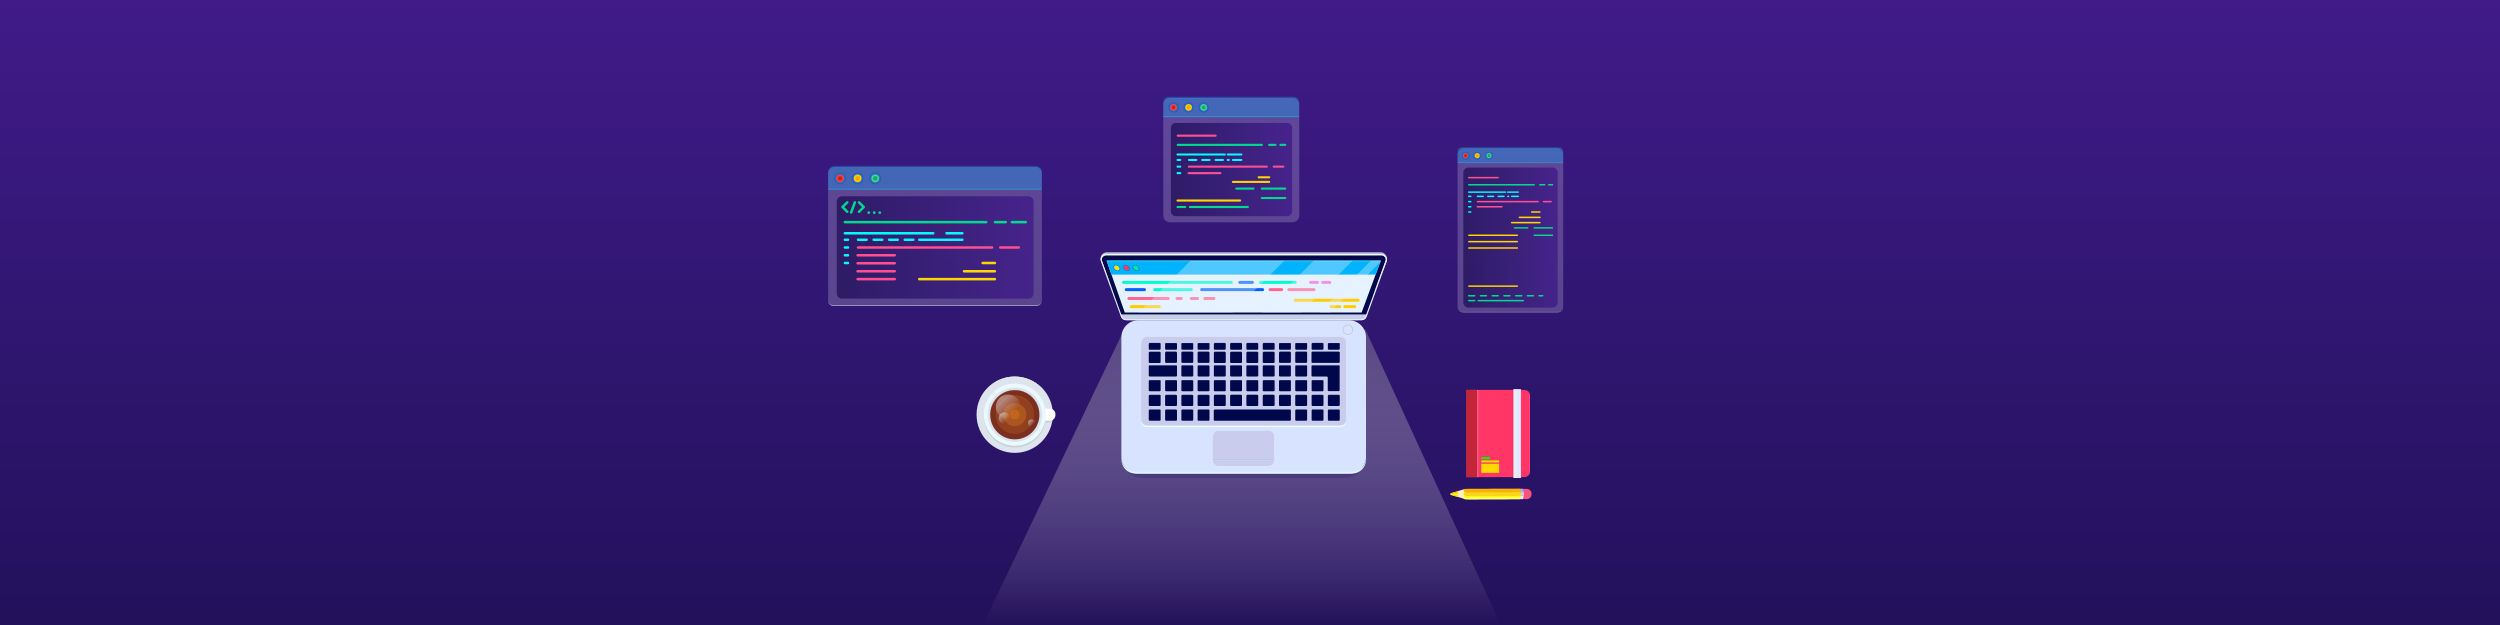 <svg xmlns="http://www.w3.org/2000/svg" xmlns:xlink="http://www.w3.org/1999/xlink" fill-rule="evenodd" stroke-linecap="round" stroke-linejoin="round" stroke-miterlimit="10" viewBox="0 0 2000 500"><rect x="0" y="0" width="2000" height="500" fill="#333333" stroke="none"/><style>.B{fill-opacity:.3}.C{fill-rule:nonzero}.D{fill:#fff}.E{fill:#00b3ff}.F{fill:#0042c0}.G{stroke-width:2}.H{fill:#cfcfe5}.I{fill-opacity:.4}.J{fill:#00e6ff}.K{fill:#ff4f92}.L{fill:#ffd600}.M{fill:#00da8f}.N{fill:#00fcff}.O{fill:#e9ffff}.P{fill:#00dbff}.Q{fill:#008bef}.R{fill:#00fbd0}.S{fill:#0060ff}.T{fill-opacity:.2}.U{fill:#ff3d40}.V{fill:#c32717}.W{fill:#ffcd00}.X{fill:#ffa600}.Y{fill:#45d788}.Z{fill:#11ab6b}</style><linearGradient id="A" gradientUnits="userSpaceOnUse" x1="1000" x2="1000" y1="500" y2="-.058"><stop offset="0" stop-color="#22115b"/><stop offset="1" stop-color="#401b89"/></linearGradient><linearGradient id="B" gradientUnits="userSpaceOnUse" x1="993.438" x2="993.438" y1="500" y2="137.41"><stop offset="0" stop-color="#fff" stop-opacity="0"/><stop offset="1" stop-color="#1f0f4f"/></linearGradient><linearGradient id="C" gradientUnits="userSpaceOnUse"><stop offset="0" stop-color="#eaf1ff" stop-opacity="0"/><stop offset="1" stop-color="#eaf1ff"/></linearGradient><linearGradient id="D" x1="810.909" x2="787.834" xlink:href="#C" y1="329.883" y2="306.808"/><linearGradient id="E" x1="805.573" x2="794.847" xlink:href="#C" y1="336.563" y2="325.837"/><linearGradient id="F" x1="826.638" x2="819.931" xlink:href="#C" y1="339.628" y2="332.921"/><linearGradient id="G" gradientUnits="userSpaceOnUse"><stop offset="0" stop-color="#22115b" stop-opacity=".8"/><stop offset="1" stop-color="#401b89" stop-opacity=".8"/></linearGradient><linearGradient id="H" x1="669.454" x2="826.941" xlink:href="#G" y1="197.984" y2="197.984"/><linearGradient id="I" x1="1170.7" x2="1246.182" xlink:href="#G" y1="190.041" y2="190.041"/><linearGradient id="J" x1="936.604" x2="1033.704" xlink:href="#G" y1="135.575" y2="135.575"/><path d="M0 0h2000v500H0z" fill="url(#A)"/><g class="C"><path d="M897.1 268.2L786.3 500h414.3l-108.3-236.3h-75.9l-62.6 13.135z" fill="url(#B)"/><path d="M1077 382.2H913c-7.5 0-13.6-6.1-13.6-13.6v-92.7c0-7.5 6.1-13.6 13.6-13.6h164c7.5 0 13.6 6.1 13.6 13.6v92.7c.1 7.5-6 13.6-13.6 13.6z" fill="#2d1269" fill-opacity=".28"/><path d="M1079.3 378.9H910.7c-7.5 0-13.6-6.1-13.6-13.6v-95.5c0-7.5 6.1-13.6 13.6-13.6h168.5c7.5 0 13.6 6.1 13.6 13.6v95.5c.1 7.5-6 13.6-13.5 13.6z" fill="#d8e3ff"/><path d="M1081.6 377.4H908.4c-6.2 0-11.3-5.1-11.3-11.3v1.5c0 6.2 5.1 11.3 11.3 11.3h173.2c6.2 0 11.3-5.1 11.3-11.3v-1.5c0 6.2-5.1 11.3-11.3 11.3z" fill="#def5ff"/><path d="M1072.3 341.6H917.7c-2.7 0-4.8-2.2-4.8-4.8v-62.6c0-2.7 2.2-4.8 4.8-4.8h154.6c2.7 0 4.8 2.2 4.8 4.8v62.6c0 2.6-2.2 4.8-4.8 4.8z" class="O"/><path d="M1072.3 340.5H917.7c-2.7 0-4.8-2.2-4.8-4.8v-61.5c0-2.7 2.2-4.8 4.8-4.8h154.6c2.7 0 4.8 2.2 4.8 4.8v61.5c0 2.6-2.2 4.8-4.8 4.8z" fill="#c9ccec"/><path d="M984.9 324.8h7.9c.5 0 .8-.4.8-.8v-7.3c0-.5-.4-.8-.8-.8h-7.9c-.5 0-.8.4-.8.8v7.3c0 .5.4.8.8.8zm-13 0h7.9c.5 0 .8-.4.8-.8v-7.3c0-.5-.4-.8-.8-.8h-7.9c-.5 0-.8.4-.8.8v7.3c0 .5.3.8.8.8zm-52.1-34.4h7.9c.5 0 .8-.4.8-.8v-7.3c0-.5-.4-.8-.8-.8h-7.9c-.5 0-.8.4-.8.8v7.3c0 .4.3.8.8.8zm52.1 10.8h7.9c.5 0 .8-.4.8-.8v-7.3c0-.5-.4-.8-.8-.8h-7.9c-.5 0-.8.4-.8.8v7.3c0 .5.3.8.8.8zm0 11.8h7.9c.5 0 .8-.4.8-.8v-7.3c0-.5-.4-.8-.8-.8h-7.9c-.5 0-.8.4-.8.8v7.3c0 .5.3.8.8.8zm0-33.2h7.9c.5 0 .8-.4.8-.8v-3.8c0-.5-.4-.8-.8-.8h-7.9c-.5 0-.8.4-.8.8v3.8c0 .5.3.8.8.8zm0 10.6h7.9c.5 0 .8-.4.8-.8v-7.3c0-.5-.4-.8-.8-.8h-7.9c-.5 0-.8.4-.8.8v7.3c0 .4.3.8.8.8zm-52.1-10.6h7.9c.5 0 .8-.4.8-.8v-3.8c0-.5-.4-.8-.8-.8h-7.9c-.5 0-.8.4-.8.8v3.8c0 .5.3.8.8.8zm21 12.5h-21c-.5 0-.8.4-.8.8v7.3c0 .5.4.8.8.8h21c.5 0 .8-.4.8-.8v-7.3c0-.4-.4-.8-.8-.8zm0 11.8h-7.9c-.5 0-.8.4-.8.8v7.3c0 .5.4.8.8.8h7.9c.5 0 .8-.4.8-.8v-7.3c0-.4-.4-.8-.8-.8zm-13.1 11.8h-7.9c-.5 0-.8.4-.8.8v7.3c0 .5.4.8.8.8h7.9c.5 0 .8-.4.8-.8v-7.3c.1-.4-.3-.8-.8-.8zm13.1-34.5h-7.9c-.5 0-.8.4-.8.8v7.3c0 .5.4.8.8.8h7.9c.5 0 .8-.4.8-.8v-7.3c0-.4-.4-.8-.8-.8zm0 34.5h-7.9c-.5 0-.8.4-.8.8v7.3c0 .5.4.8.8.8h7.9c.5 0 .8-.4.8-.8v-7.3c0-.4-.4-.8-.8-.8zm-13.1-11.8h-7.9c-.5 0-.8.4-.8.8v7.3c0 .5.4.8.8.8h7.9c.5 0 .8-.4.8-.8v-7.3c.1-.4-.3-.8-.8-.8zm13.1 23.6h-7.9c-.5 0-.8.4-.8.8v7.3c0 .5.4.8.8.8h7.9c.5 0 .8-.4.8-.8v-7.3c0-.5-.4-.8-.8-.8zM1011 313h7.9c.5 0 .8-.4.8-.8v-7.3c0-.5-.4-.8-.8-.8h-7.9c-.5 0-.8.4-.8.8v7.3c-.1.5.3.8.8.8zm-26.1 0h7.9c.5 0 .8-.4.8-.8v-7.3c0-.5-.4-.8-.8-.8h-7.9c-.5 0-.8.4-.8.8v7.3c0 .5.4.8.8.8zm26.1-11.8h7.9c.5 0 .8-.4.8-.8v-7.3c0-.5-.4-.8-.8-.8h-7.9c-.5 0-.8.4-.8.8v7.3c-.1.5.3.8.8.8zm-13.1-21.4h7.9c.5 0 .8-.4.8-.8v-3.8c0-.5-.4-.8-.8-.8h-7.9c-.5 0-.8.4-.8.8v3.8c0 .5.4.8.8.8zm13.1 45h7.9c.5 0 .8-.4.8-.8v-7.3c0-.5-.4-.8-.8-.8h-7.9c-.5 0-.8.4-.8.8v7.3c-.1.5.3.8.8.8zm39.1-45h7.9c.5 0 .8-.4.8-.8v-3.8c0-.5-.4-.8-.8-.8h-7.9c-.5 0-.8.4-.8.8v3.8c-.1.5.3.8.8.8zm-39.1 0h7.9c.5 0 .8-.4.8-.8v-3.8c0-.5-.4-.8-.8-.8h-7.9c-.5 0-.8.4-.8.8v3.8c-.1.5.3.8.8.8zm0 10.6h7.9c.5 0 .8-.4.8-.8v-7.3c0-.5-.4-.8-.8-.8h-7.9c-.5 0-.8.4-.8.8v7.3c-.1.4.3.8.8.8zm-70.2-16h-7.9c-.5 0-.8.4-.8.8v3.8c0 .5.4.8.8.8h7.9c.5 0 .8-.4.8-.8v-3.8c0-.5-.4-.8-.8-.8zm44.1 16h7.9c.5 0 .8-.4.8-.8v-7.3c0-.5-.4-.8-.8-.8h-7.9c-.5 0-.8.4-.8.8v7.3c0 .4.4.8.8.8zm13 0h7.9c.5 0 .8-.4.8-.8v-7.3c0-.5-.4-.8-.8-.8h-7.9c-.5 0-.8.4-.8.8v7.3c0 .4.4.8.8.8zm-13 10.8h7.9c.5 0 .8-.4.8-.8v-7.3c0-.5-.4-.8-.8-.8h-7.9c-.5 0-.8.4-.8.8v7.3c0 .5.4.8.8.8zm0-21.4h7.9c.5 0 .8-.4.8-.8v-3.8c0-.5-.4-.8-.8-.8h-7.9c-.5 0-.8.4-.8.8v3.8c0 .5.4.8.8.8zm13 45h7.9c.5 0 .8-.4.8-.8v-7.3c0-.5-.4-.8-.8-.8h-7.9c-.5 0-.8.4-.8.8v7.3c0 .5.4.8.8.8zm0-23.6h7.9c.5 0 .8-.4.8-.8v-7.3c0-.5-.4-.8-.8-.8h-7.9c-.5 0-.8.4-.8.8v7.3c0 .5.4.8.8.8zm0 11.8h7.9c.5 0 .8-.4.8-.8v-7.3c0-.5-.4-.8-.8-.8h-7.9c-.5 0-.8.4-.8.8v7.3c0 .5.4.8.8.8zm-70.2 14.7h-7.9c-.5 0-.8.4-.8.8v7.3c0 .5.4.8.8.8h7.9c.5 0 .8-.4.8-.8v-7.3c.1-.5-.3-.8-.8-.8zm117.3-23.6h-8c-.5 0-.8.4-.8.8v7.3c0 .5.4.8.8.8h7.9c.5 0 .8-.4.8-.8v-7.3c.1-.4-.3-.8-.7-.8zm0-11.8h-8c-.5 0-.8.4-.8.8v7.3c0 .5.4.8.8.8h7.9c.5 0 .8-.4.8-.8v-7.3c.1-.4-.3-.8-.7-.8zm13 35.4h-7.9c-.5 0-.8.4-.8.8v7.3c0 .5.4.8.8.8h7.9c.5 0 .8-.4.8-.8v-7.3c0-.5-.3-.8-.8-.8zm-13-53.3h-8c-.5 0-.8.4-.8.8v3.8c0 .5.4.8.8.8h7.9c.5 0 .8-.4.8-.8v-3.8c.1-.5-.3-.8-.7-.8zm0 7h-8c-.5 0-.8.4-.8.8v7.3c0 .5.4.8.8.8h7.9c.5 0 .8-.4.8-.8v-7.3c.1-.4-.3-.8-.7-.8zm-13.1 0h-7.9c-.5 0-.8.4-.8.8v7.3c0 .5.4.8.8.8h7.9c.5 0 .8-.4.8-.8v-7.3c.1-.4-.3-.8-.8-.8zm0-7h-7.9c-.5 0-.8.4-.8.8v3.8c0 .5.4.8.8.8h7.9c.5 0 .8-.4.8-.8v-3.8c.1-.5-.3-.8-.8-.8zm13.1 53.3h-8c-.5 0-.8.4-.8.8v7.3c0 .5.4.8.8.8h7.9c.5 0 .8-.4.8-.8v-7.3c.1-.5-.3-.8-.7-.8zm0-11.8h-8c-.5 0-.8.4-.8.8v7.3c0 .5.4.8.8.8h7.9c.5 0 .8-.4.8-.8v-7.3c.1-.4-.3-.8-.7-.8zm26-34.5h-21c-.5 0-.8.4-.8.8v7.3c0 .5.4.8.8.8h21c.5 0 .8-.4.8-.8v-7.3c.1-.4-.3-.8-.8-.8zm0-7h-7.9c-.5 0-.8.4-.8.8v3.8c0 .5.4.8.8.8h7.9c.5 0 .8-.4.8-.8v-3.8c.1-.5-.3-.8-.8-.8zm0 17.9h-21c-.5 0-.8.4-.8.8v7.3c0 .5.4.8.8.8h11.4c.5 0 .8.4.8.8v10.1c0 .5.4.8.8.8h7.9c.5 0 .8-.4.8-.8V293c.2-.3-.2-.7-.7-.7zm-117.2 35.4h-7.9c-.5 0-.8.4-.8.8v7.3c0 .5.4.8.8.8h7.9c.5 0 .8-.4.8-.8v-7.3c0-.5-.4-.8-.8-.8zm104.2-11.8h-7.9c-.5 0-.8.4-.8.8v7.3c0 .5.4.8.8.8h7.9c.5 0 .8-.4.8-.8v-7.3c0-.4-.3-.8-.8-.8zm0-11.8h-7.9c-.5 0-.8.4-.8.8v7.3c0 .5.4.8.8.8h7.9c.5 0 .8-.4.8-.8v-7.3c0-.4-.3-.8-.8-.8zm13 23.6h-7.9c-.5 0-.8.4-.8.8v7.3c0 .5.4.8.8.8h7.9c.5 0 .8-.4.8-.8v-7.3c.1-.5-.3-.8-.8-.8zm0-11.8h-7.9c-.5 0-.8.4-.8.8v7.3c0 .5.4.8.8.8h7.9c.5 0 .8-.4.8-.8v-7.3c.1-.4-.3-.8-.8-.8zm-104.2 0h-7.9c-.5 0-.8.4-.8.8v7.3c0 .5.4.8.8.8h7.9c.5 0 .8-.4.8-.8v-7.3c0-.4-.3-.8-.8-.8zm-13-34.5h-7.9c-.5 0-.8.4-.8.8v7.3c0 .5.4.8.8.8h7.9c.5 0 .8-.4.8-.8v-7.3c0-.4-.4-.8-.8-.8zm13 46.3h-7.9c-.5 0-.8.4-.8.8v7.3c0 .5.4.8.8.8h7.9c.5 0 .8-.4.8-.8v-7.3c0-.5-.3-.8-.8-.8zm-13-53.3h-7.9c-.5 0-.8.4-.8.8v3.8c0 .5.4.8.8.8h7.9c.5 0 .8-.4.8-.8v-3.8c0-.5-.4-.8-.8-.8zm78.1 17.9h-7.9c-.5 0-.8.4-.8.8v7.3c0 .5.4.8.8.8h7.9c.5 0 .8-.4.8-.8v-7.3c.1-.4-.3-.8-.8-.8zm-78.1 23.6h-7.9c-.5 0-.8.4-.8.8v7.3c0 .5.4.8.8.8h7.9c.5 0 .8-.4.8-.8v-7.3c0-.4-.4-.8-.8-.8zm0-11.8h-7.9c-.5 0-.8.4-.8.8v7.3c0 .5.4.8.8.8h7.9c.5 0 .8-.4.8-.8v-7.3c0-.4-.4-.8-.8-.8zm0-11.8h-7.9c-.5 0-.8.4-.8.8v7.3c0 .5.4.8.8.8h7.9c.5 0 .8-.4.8-.8v-7.3c0-.4-.4-.8-.8-.8zm13 11.8h-7.9c-.5 0-.8.4-.8.8v7.3c0 .5.4.8.8.8h7.9c.5 0 .8-.4.8-.8v-7.3c0-.4-.3-.8-.8-.8zm65.1 0h-7.9c-.5 0-.8.4-.8.8v7.3c0 .5.4.8.8.8h7.9c.5 0 .8-.4.8-.8v-7.3c.1-.4-.3-.8-.8-.8zm0 23.6h-60.1c-.5 0-.8.4-.8.8v7.3c0 .5.4.8.8.8h60.1c.5 0 .8-.4.8-.8v-7.3c.1-.5-.3-.8-.8-.8zm0-11.8h-7.9c-.5 0-.8.4-.8.8v7.3c0 .5.4.8.8.8h7.9c.5 0 .8-.4.8-.8v-7.3c.1-.4-.3-.8-.8-.8zm-65.1-23.6h-7.9c-.5 0-.8.4-.8.8v7.3c0 .5.4.8.8.8h7.9c.5 0 .8-.4.8-.8v-7.3c0-.4-.3-.8-.8-.8zm0-10.9h-7.9c-.5 0-.8.4-.8.8v7.3c0 .5.4.8.8.8h7.9c.5 0 .8-.4.8-.8v-7.3c0-.4-.3-.8-.8-.8zm0-7h-7.9c-.5 0-.8.4-.8.8v3.8c0 .5.4.8.8.8h7.9c.5 0 .8-.4.8-.8v-3.8c0-.5-.3-.8-.8-.8z" fill="#00074a"/><g fill="#004695"><use xlink:href="#L"/><use xlink:href="#L" y="7.1"/><use xlink:href="#L" x="52.1" y="41.5"/><use xlink:href="#L" x="52.1" y="17.9"/><use xlink:href="#L" x="52.1" y="7.1"/><use xlink:href="#L" x="52.1" y="29.7"/><use xlink:href="#M"/><use xlink:href="#N"/><use xlink:href="#O"/><use xlink:href="#L" x="52.1"/><use xlink:href="#N" y="-22.7"/><path d="M940.8 292.3h-21c-.5 0-.8.4-.8.8v.2c0-.5.4-.8.8-.8h21c.5 0 .8.4.8.8v-.2c0-.4-.4-.8-.8-.8z"/><use xlink:href="#O" y="-11.8"/><use xlink:href="#P"/><use xlink:href="#N" y="11.8"/><use xlink:href="#Q"/><use xlink:href="#Q" y="-23.6"/><use xlink:href="#Q" y="-11.8"/><use xlink:href="#P" y="-53.3"/><use xlink:href="#R"/><use xlink:href="#R" y="7.1"/><use xlink:href="#Q" x="39.1" y="-41.5"/><use xlink:href="#Q" y="-34.4"/><use xlink:href="#Q" y="-41.5"/><use xlink:href="#R" y="17.9"/><use xlink:href="#R" x="-13" y="7.1"/><use xlink:href="#R" x="-13" y="17.9"/><use xlink:href="#R" x="-13" y="29.7"/><use xlink:href="#R" y="29.7"/><use xlink:href="#R" x="-13" y="41.5"/><use xlink:href="#R" x="-13"/><use xlink:href="#R" y="41.5"/><path d="M1031.9 327.7h-60.1c-.5 0-.8.4-.8.8v.2c0-.5.4-.8.8-.8h60.1c.5 0 .8.4.8.8v-.2c.1-.5-.3-.8-.8-.8z"/><use xlink:href="#S"/><use xlink:href="#T"/><use xlink:href="#U"/><use xlink:href="#U" y="-10.9"/><use xlink:href="#U" y="11.8"/><use xlink:href="#T" y="53.3"/><use xlink:href="#U" y="23.6"/><use xlink:href="#M" x="143.3" y="-53.3"/><use xlink:href="#V"/><use xlink:href="#M" x="104.2" y="-53.3"/><use xlink:href="#W"/><use xlink:href="#W" y="-10.9"/><use xlink:href="#O" x="143.3"/><use xlink:href="#V" y="-11.8"/><use xlink:href="#M" x="143.3"/><use xlink:href="#V" x="-91.2"/><use xlink:href="#P" x="13" y="-53.3"/><use xlink:href="#S" x="-91.2"/><use xlink:href="#P" x="13"/><use xlink:href="#N" x="13" y="-22.7"/><use xlink:href="#N" x="13" y="11.8"/><use xlink:href="#N" x="13" y="-11.8"/><use xlink:href="#N" x="13"/><use xlink:href="#O" x="104.2" y="-11.8"/><use xlink:href="#O" x="104.2"/><use xlink:href="#O" x="104.2" y="-34.5"/><use xlink:href="#O" x="104.2" y="-23.6"/><use xlink:href="#S" x="-91.2" y="-53.3"/><use xlink:href="#V" x="-91.2" y="-23.6"/><use xlink:href="#V" x="-91.2" y="-34.5"/><use xlink:href="#V" x="-91.2" y="-11.8"/></g><path d="M1014.6 373.2H975c-2.7 0-4.8-2.2-4.8-4.8v-19.2c0-2.7 2.2-4.8 4.8-4.8h39.6c2.7 0 4.8 2.2 4.8 4.8v19.2c0 2.7-2.1 4.8-4.8 4.8z" class="O"/><path d="M1014.6 373H975c-2.7 0-4.8-2.2-4.8-4.8v-19c0-2.7 2.2-4.8 4.8-4.8h39.6c2.7 0 4.8 2.2 4.8 4.8v19c0 2.6-2.1 4.8-4.8 4.8z" fill="#c9ccec"/></g><path d="M970.2 367.7h49.2v.6h-49.2z" class="O"/><path d="M970.2 367.6h49.2v.6h-49.2z" fill="#a3b4d2"/><g class="C"><path d="M1088.5 254.2H901.4c-1.8 0-3.4-1.1-4-2.8l-16.9-43.6c-.5-3.5 2.1-5.9 5.1-5.9h218.8c3.4 0 5.7 3.2 5 6.5l-16.9 43.1c-.6 1.6-2.2 2.7-4 2.7z" fill="#b1c6de"/><path d="M885.6 202h218.8c3 0 5 2.4 5.1 5.2 0-2.8-2.1-5.3-5.1-5.3H885.6c-2.8 0-5.2 2.1-5.1 5.3-.1-3.1 2.4-5.2 5.1-5.2z" class="D"/><path d="M1089.2 256.1H900.8c-1.8 0-3.4-1.1-4-2.8l-16-44.2c-1-2.8 1.1-5.7 4-5.7h220.4c2.9 0 5 2.9 4 5.7l-16 44.2c-.6 1.7-2.2 2.8-4 2.8z" fill="#c6cfe6"/><path d="M1105.2 203.5H884.8c-2.9 0-5 2.9-4 5.7l15.3 42.3h197.8l15.3-42.3c1-2.8-1.1-5.7-4-5.7z" fill="#00074a"/><path d="M885.3 208.6l14.5 41.4h189.5l15.3-41.4z" fill="#e6f3ff"/><path d="M1098.1 237.3l11.2-28.5c.9-2.7-1.1-5.6-4-5.6H884.8c-2.6 0-4.5 2.2-4.2 4.7l10.7 27.5-9.7-26.7c-.4-1.1-.2-2.2.4-3.1.7-.9 1.7-1.5 2.8-1.5h220.4c1.1 0 2.2.5 2.8 1.5.7.9.8 2.1.4 3.1z" class="D"/><path d="M1105.2 204.3c1.1 0 2.2.5 2.8 1.5.7.9.8 2.1.4 3.1l-16 44.2c-.5 1.4-1.8 2.3-3.2 2.3H900.8c-1.4 0-2.7-.9-3.2-2.3l-16-44.2c-.4-1.1-.2-2.2.4-3.1.7-.9 1.7-1.5 2.8-1.5zm0-.8H884.8c-2.9 0-5 2.9-4 5.7l16 44.2c.6 1.7 2.2 2.8 4 2.8h188.5c1.8 0 3.4-1.1 4-2.8l16-44.2c.9-2.8-1.2-5.7-4.1-5.7z" fill="#e9f2ff"/></g><ellipse cx="1078.3" cy="263.9" fill="#e5f4ff" rx="4.2" ry="4.3"/><circle cx="1078.3" cy="263.8" fill="#c2c6de" r="4.2"/><circle cx="1078.3" cy="263.8" fill="#d8e3ff" r="3.5"/><g class="C"><path d="M1078.3 267.2c-1.9 0-3.5-1.5-3.5-3.4 0 1.9 1.6 3.5 3.5 3.4 1.9.1 3.5-1.5 3.5-3.4 0 1.9-1.6 3.4-3.5 3.4z" fill="#e5f4ff"/><path d="M889.2 219.7h211.3l4.1-11.1H885.3z" class="E"/><path d="M1104.5 209l.1-.4H885.3l.1.4z" fill="#37f0ff"/></g><path d="M890.634 212.4c.816-1.112 2.707-1.115 4.22-.005s2.08 2.914 1.263 4.027-2.707 1.115-4.22.005-2.08-2.914-1.264-4.027z" class="P"/><use xlink:href="#X" class="Q"/><path d="M891.425 213.015c.526-.777 1.844-.804 2.94-.06s1.56 1.977 1.033 2.754-1.844.803-2.94.06-1.56-1.977-1.032-2.753z" fill="#ffe400"/><use xlink:href="#Y" fill="#fffb5f" class="C"/><path d="M898.332 212.386c.816-1.113 2.707-1.115 4.22-.005s2.08 2.914 1.264 4.026-2.707 1.115-4.22.006-2.08-2.914-1.263-4.027z" class="P"/><path d="M898.295 212.45c.774-1.142 2.663-1.214 4.217-.16s2.185 2.835 1.41 3.977-2.664 1.214-4.217.16-2.185-2.835-1.41-3.977z" class="Q"/><path d="M899.122 213c.527-.776 1.844-.803 2.94-.06s1.56 1.977 1.032 2.754-1.844.803-2.94.06-1.56-1.977-1.033-2.754z" fill="#ff3d5b"/><use xlink:href="#Y" x="7.7" fill="#ff6d9a" class="C"/><path d="M906.03 212.38c.816-1.112 2.707-1.115 4.22-.005s2.08 2.914 1.263 4.027-2.707 1.115-4.22.005-2.08-2.914-1.263-4.027z" class="P"/><use xlink:href="#X" x="15.395" y="-.008" class="Q"/><path d="M906.82 213.006c.526-.776 1.844-.803 2.94-.06s1.56 1.977 1.033 2.754-1.844.803-2.94.06-1.56-1.977-1.033-2.754z" fill="#00e4a0"/><g class="C"><path d="M908.2 212.5c1.2 0 2.4.9 2.7 1.9-.4-1.1-1.6-2-2.7-1.9-1.2-.1-1.9.8-1.5 1.9-.4-1.1.3-1.9 1.5-1.9z" fill="#4cfbd0"/><path d="M985.1 227.1h-86.3c-.7 0-1.2-.6-1.2-1.2s.6-1.2 1.2-1.2h86.3c.7 0 1.2.6 1.2 1.2s-.5 1.2-1.2 1.2z" class="R"/><path d="M1001.9 227.1h-10.1c-.7 0-1.2-.6-1.2-1.2s.6-1.2 1.2-1.2h10.1c.7 0 1.2.6 1.2 1.2s-.5 1.2-1.2 1.2z" class="S"/><path d="M1036.2 227.1h-28c-.7 0-1.2-.6-1.2-1.2s.6-1.2 1.2-1.2h28c.7 0 1.2.6 1.2 1.2s-.5 1.2-1.2 1.2z" class="R"/><g fill="#ff61e3"><use xlink:href="#Z"/><use xlink:href="#Z" x="9.7"/></g><path d="M915.6 232.9H901c-.7 0-1.2-.6-1.2-1.2 0-.7.6-1.2 1.2-1.2h14.6c.7 0 1.2.6 1.2 1.2s-.5 1.2-1.2 1.2z" class="S"/><path d="M953 232.9h-29.3c-.7 0-1.2-.6-1.2-1.2 0-.7.6-1.2 1.2-1.2H953c.7 0 1.2.6 1.2 1.2.1.6-.5 1.2-1.2 1.2z" class="R"/><path d="M1010.1 232.9h-48.8c-.7 0-1.2-.6-1.2-1.2 0-.7.6-1.2 1.2-1.2h48.8c.7 0 1.2.6 1.2 1.2.1.6-.5 1.2-1.2 1.2z" class="S"/><path d="M934.5 240h-31.4c-.7 0-1.2-.6-1.2-1.2 0-.7.6-1.2 1.2-1.2h31.4c.7 0 1.2.6 1.2 1.2.1.7-.5 1.2-1.2 1.2zm10.5 0h-3.4c-.7 0-1.2-.6-1.2-1.2 0-.7.6-1.2 1.2-1.2h3.4c.7 0 1.2.6 1.2 1.2.1.7-.5 1.2-1.2 1.2zm13 0h-5c-.7 0-1.2-.6-1.2-1.2 0-.7.6-1.2 1.2-1.2h5c.7 0 1.2.6 1.2 1.2.1.7-.5 1.2-1.2 1.2zm13.1 0h-7.2c-.7 0-1.2-.6-1.2-1.2 0-.7.6-1.2 1.2-1.2h7.2c.7 0 1.2.6 1.2 1.2 0 .7-.5 1.2-1.2 1.2zm54.2-7.1h-9.2c-.7 0-1.2-.6-1.2-1.2 0-.7.6-1.2 1.2-1.2h9.2c.7 0 1.2.6 1.2 1.2s-.5 1.2-1.2 1.2zm25.9 0h-20.1c-.7 0-1.2-.6-1.2-1.2 0-.7.6-1.2 1.2-1.2h20.1c.7 0 1.2.6 1.2 1.2.1.6-.5 1.2-1.2 1.2z" fill="#ff648f"/><path d="M927.4 246.5H905c-.7 0-1.2-.6-1.2-1.2 0-.7.6-1.2 1.2-1.2h22.4c.7 0 1.2.6 1.2 1.2s-.5 1.2-1.2 1.2zm159.1-5.1h-50.3c-.7 0-1.2-.6-1.2-1.2s.6-1.2 1.2-1.2h50.3c.7 0 1.2.6 1.2 1.2s-.5 1.2-1.2 1.2zm-2.8 5.1h-7.9c-.7 0-1.2-.6-1.2-1.2 0-.7.6-1.2 1.2-1.2h7.9c.7 0 1.2.6 1.2 1.2.1.6-.5 1.2-1.2 1.2zm-11.8 0h-6.9c-.7 0-1.2-.6-1.2-1.2 0-.7.6-1.2 1.2-1.2h6.8c.7 0 1.2.6 1.2 1.2.1.6-.5 1.2-1.1 1.2z" fill="#fc0"/><path d="M1027.4 208.6h-75L911 250h75zm54.6 0h-31.1l-41.3 41.4h31zm22.2 1.1l.4-1.1h-7.9l-41.3 41.4h8.5z" fill="#e6f3ff" opacity=".34"/><path d="M1219.09 381.709h-45.9v-69.8h45.9c2.7 0 4.9 2.2 4.9 4.9v60c0 2.7-2.2 4.9-4.9 4.9z" fill="#ff3666"/><path d="M1219.9 311.91h-.2c2.2 0 4.1 1.8 4.1 4.1v61.7c0 2.2-1.8 4.1-4.1 4.1h.2c2.2 0 4.1-1.8 4.1-4.1v-61.7c0-2.2-1.8-4.1-4.1-4.1z" fill="#ff5eb7"/></g><path d="M1173.1 311.91h8.6v69.8h-8.6z" fill="#c32638"/><path d="M1181.73 311.984h.9v69.8h-.9z" fill="#ff639b"/><path d="M1210.2 311.91h5.8v69.8h-5.8z" fill="#e7274c"/><path d="M1210.9 311.31h5.8v71.1h-5.8z" fill="#e4e9ff"/><g class="D"><path d="M1210.9 311.31h.4v71.1h-.4z"/><use xlink:href="#a"/></g><use xlink:href="#a" class="H"/><use xlink:href="#a" x=".8" class="D"/><use xlink:href="#a" x=".9" class="H"/><use xlink:href="#a" x="1.6" class="D"/><use xlink:href="#a" x="1.7" class="H"/><use xlink:href="#a" x="2.4" class="D"/><use xlink:href="#a" x="2.5" class="H"/><use xlink:href="#a" x="3.3" class="D"/><use xlink:href="#a" x="3.3" class="H"/><use xlink:href="#a" x="4.1" class="D"/><use xlink:href="#a" x="4.1" class="H"/><path d="M1185 371h14.3v7.3H1185zm0-2.7h14.3v1.7H1185z" fill="#ffd800"/><path d="M1185 365.61h7.1v1.7h-7.1z" fill="#00f700"/><circle cx="811.753" cy="331.8" fill="#dde4ee" r="30.5"/><g class="C"><path d="M836.253 328.5c-2.2-11.4-12.3-20.1-24.4-20.1a24.8 24.8 0 1 0 0 49.6c12.1 0 22.1-8.6 24.4-20h3.2c.8 0 1.6-.2 2.2-.5.4-1.9.6-3.9.6-5.9 0-.8 0-1.6-.1-2.4-.8-.5-1.7-.8-2.7-.8h-3.2z" fill="#c7d3d4"/><path d="M811.753 301.7c16.8 0 30.4 13.5 30.5 30.3v-.3c0-16.9-13.7-30.5-30.5-30.5s-30.5 13.7-30.5 30.5v.3c.1-16.7 13.7-30.3 30.5-30.3z" fill="#ecf3ee"/><path d="M839.853 336.6h-8.2c-2.5 0-4.5-2-4.5-4.5v-.7c0-2.5 2-4.5 4.5-4.5h8.2c2.5 0 4.5 2 4.5 4.5v.7c-.1 2.5-2.1 4.5-4.5 4.5z" class="D"/></g><circle cx="811.853" cy="331.8" fill="#eaf8ff" r="24.8"/><g class="D"><path d="M811.853 307.2c13.7 0 24.8 11.1 24.8 24.7v-.1a24.8 24.8 0 1 0-49.6 0v.1c.1-13.7 11.2-24.7 24.8-24.7z" class="C"/><ellipse cx="811.853" cy="331.9" rx="21.8" ry="22"/></g><g fill="#d8e3f0"><circle cx="811.853" cy="331.8" r="21.8"/><circle cx="811.853" cy="331.8" r="20.1"/></g><circle cx="811.853" cy="331.8" fill="#7c2f1f" r="19.7"/><path d="M811.853 312.3c10.8 0 19.6 8.8 19.7 19.6v-.1c0-10.9-8.8-19.7-19.7-19.7s-19.7 8.8-19.7 19.7v.1c.1-10.9 8.9-19.6 19.7-19.6z" fill="#ab411f" class="C"/><circle cx="811.853" cy="331.8" fill="#923f1f" r="15.3"/><path d="M811.853 316.6c8.4 0 15.2 6.8 15.3 15.2v-.1c0-8.4-6.8-15.3-15.3-15.3s-15.3 6.8-15.3 15.3v.1c.1-8.4 6.9-15.2 15.3-15.2z" fill="#c26e1e" class="C"/><circle cx="811.853" cy="331.8" fill="#ac561f" r="9.2"/><path d="M811.853 322.7c5 0 9.1 4.1 9.2 9.1 0-5.1-4.1-9.2-9.2-9.1-5.1-.1-9.2 4-9.2 9.1.1-5 4.2-9.1 9.2-9.1z" fill="#cf721e" class="C"/><circle cx="811.853" cy="331.8" fill="#c2641e" r="3.7"/><path d="M811.853 328.2c2 0 3.7 1.6 3.7 3.7v-.1c0-2.1-1.7-3.7-3.7-3.7s-3.7 1.7-3.7 3.7v.1c.1-2.1 1.7-3.7 3.7-3.7z" fill="#e4771d" class="C"/><circle cx="806.553" cy="325.5" fill="url(#D)" r="9.9"/><circle cx="803.553" cy="334.5" fill="url(#E)" r="4.6"/><circle cx="825.353" cy="338.4" fill="url(#F)" r="2.9"/><g class="C"><path d="M1221.4 399.31h-4.9a3.8 3.8 0 0 1-3.8-3.8v-.6a3.8 3.8 0 0 1 3.8-3.8h4.9a3.8 3.8 0 0 1 3.8 3.8v.6c0 2-1.7 3.8-3.8 3.8z" fill="#ff547a"/><use xlink:href="#b" fill="#d8f2ff"/><use xlink:href="#c" fill="#c8d1f5"/><use xlink:href="#d" fill="#a9ade4"/><path d="M1171.7 391.21l-10.7 3.3c-.7.2-.7 1.2 0 1.4l10.7 3.3 1.9-4z" fill="#ffefbd"/><use xlink:href="#b" x="-2.3" fill="#fffa00"/><use xlink:href="#c" x="-2.3" class="L"/><use xlink:href="#d" x="-2.3" fill="#ffb300"/><path d="M1160.7 396.01l5.2 1.5c.3-.5.5-1.6.5-2.2 0-.7-.2-1.5-.4-2l-5.3 1.3c-.7.2-.7 1.2 0 1.4z" fill="#ffde00"/><path d="M1160.7 395.21c-.1 0-.1.2.1.2l5.7.5v-.6z" fill="#fffb7e"/><path d="M1160.69 394.609h-.1s-.1 0-.1.1c-.1 0-.1.1-.2.2v.2c.1-.1.3-.2.4-.2l5.6-.9c-.1-.2-.3-.7-.3-.9z" fill="#ffc200"/><g fill="#fffb7e"><path d="M1170.9 398.01c0 .8.6 1.4 1.4 1.4l43.6-.1.4-1.4z"/><use xlink:href="#e"/><use xlink:href="#e" y="-2.8"/><path d="M1170.9 392.51c0 .8.6 1.4 1.4 1.4h.1c-.8-.1-1.4-.7-1.5-1.4.1-.8.7-1.4 1.5-1.4h-.1c-.8 0-1.4.6-1.4 1.4z"/><path d="M1170.9 395.21c0 .8.6 1.4 1.4 1.4h.1c-.8 0-1.4-.6-1.5-1.4.1-.8.7-1.4 1.5-1.4h-.1c-.8.1-1.4.7-1.4 1.4zm0 2.8c0 .8.6 1.4 1.4 1.4h.1c-.8 0-1.4-.6-1.5-1.4.1-.8.7-1.4 1.5-1.4h-.1c-.8 0-1.4.6-1.4 1.4z"/></g><g class="D"><path d="M828.4 244.8H667.6c-2.8 0-5.1-2.3-5.1-5.1V138.8c0-2.8 2.3-5.1 5.1-5.1h160.8c2.8 0 5.1 2.3 5.1 5.1v100.8c0 2.9-2.3 5.2-5.1 5.2z" class="T"/><path d="M829.299 244.201h-162.6c-2.3 0-4.2-1.9-4.2-4.2v.6c0 2.3 1.9 4.2 4.2 4.2h162.5c2.3 0 4.2-1.9 4.2-4.2v-.6c.1 2.3-1.8 4.2-4.1 4.2z" fill-opacity=".53"/></g><g class="E B"><path d="M828.599 132.701h-161.2c-2.7 0-4.9 2.2-4.9 4.9v1c0-2.7 2.2-4.9 4.9-4.9h161.2c2.7 0 4.9 2.2 4.9 4.9v-1c0-2.7-2.2-4.9-4.9-4.9z"/><path d="M828.6 133.8H667.4a4.91 4.91 0 0 0-4.9 4.9v13h170.9v-13c.1-2.7-2.1-4.9-4.8-4.9z"/></g><path d="M828.599 133.801h-161.2c-2.7 0-4.9 2.2-4.9 4.9v.2c0-2.7 2.2-4.9 4.9-4.9h161.2c2.7 0 4.9 2.2 4.9 4.9v-.2c0-2.7-2.2-4.9-4.9-4.9z" class="I J"/></g><path d="M662.5 151h170.9v.7H662.5z" class="I J"/><path d="M822.799 238.901h-149.2c-2.3 0-4.2-1.9-4.2-4.2v-73.5c0-2.3 1.9-4.2 4.2-4.2h149.1c2.3 0 4.2 1.9 4.2 4.2v73.5c0 2.3-1.8 4.2-4.1 4.2z" fill="url(#H)" class="C"/><circle cx="672.099" cy="142.701" r="4.8" class="B F"/><circle cx="672.099" cy="142.701" r="3.8" class="B E"/><circle cx="672.099" cy="142.701" r="3.1" class="U"/><circle cx="672.099" cy="142.701" r="1.8" class="V"/><circle cx="686.099" cy="142.701" r="4.8" class="B F"/><circle cx="686.099" cy="142.701" r="3.8" class="B E"/><circle cx="686.099" cy="142.701" r="3.1" class="W"/><circle cx="686.099" cy="142.701" r="1.8" class="X"/><circle cx="700.199" cy="142.701" r="4.8" class="B F"/><circle cx="700.199" cy="142.701" r="3.8" class="B E"/><circle cx="700.199" cy="142.701" r="3.1" class="Y"/><circle cx="700.199" cy="142.701" r="1.8" class="Z"/><path d="M677.8 161.9l-3.8 3.7 3.8 3.8m9.4-7.5l3.8 3.7-3.8 3.8m-6.3.6l3-8.1" fill="none" stroke="#00da8f" class="G"/><g class="M"><circle cx="694.999" cy="170.101" r="1.1"/><circle cx="699.399" cy="170.101" r="1.1"/><circle cx="703.799" cy="170.101" r="1.1"/></g><g fill="none" class="G"><path d="M675.9 177.7H789m6.9 0h8.7m4.9 0h11.1" stroke="#00da8f"/><path d="M675.9 186.6h70.7m10.6 0h12.7m0 5.2h-34.5m-4.7 0h-6.9m-5.6 0h-6.9m-5.5 0h-6.9m-5.6 0h-6.9" stroke="#00fcff"/><path d="M793.7 198H686.4" stroke="#ff4f92"/><path d="M678.4 191.8h-2.5m2.5 6.2h-2.5m2.5 6.2h-2.5m2.5 6.2h-2.5" stroke="#00fcff"/><path d="M800.2 198H815m-128.9 6.2h29.7m-29.7 6.4h29.7m-29.7 6.4h29.7m-29.7 6.3h29.7" stroke="#ff4f92"/><path d="M735.4 223.3h60.5m-24.7-6.3h24.7m-9.8-6.6h9.8" stroke="#ffd600"/></g><g class="C"><g class="D"><path d="M1245.36 249.9h-74.1c-2.9 0-5.2-2.3-5.2-5.2v-121c0-2.9 2.3-5.2 5.2-5.2h74.1c2.9 0 5.2 2.3 5.2 5.2v121.1c0 2.8-2.3 5.1-5.2 5.1z" class="T"/><path d="M1246.36 249.5h-76c-2.3 0-4.2-1.9-4.2-4.2v.5c0 2.3 1.9 4.2 4.2 4.2h76c2.3 0 4.2-1.9 4.2-4.2v-.5c0 2.3-1.9 4.2-4.2 4.2z" fill-opacity=".28"/></g><g class="E B"><path d="M1247.26 117.8h-78c-1.8 0-3.2 1.4-3.2 3.2v.7c0-1.8 1.4-3.2 3.2-3.2h78c1.8 0 3.2 1.4 3.2 3.2v-.7c.1-1.7-1.4-3.2-3.2-3.2z"/><path d="M1247.26 118.5h-78c-1.8 0-3.2 1.4-3.2 3.2v8.7h84.5v-8.7c0-1.7-1.5-3.2-3.3-3.2z"/></g><path d="M1247.26 118.5h-78c-1.8 0-3.2 1.4-3.2 3.2v.1c0-1.8 1.4-3.2 3.2-3.2h78c1.8 0 3.2 1.4 3.2 3.2v-.1c.1-1.7-1.4-3.2-3.2-3.2z" class="I J"/></g><path d="M1166.06 130h84.4v.5h-84.4z" class="I J"/><path d="M1241.95 246.1h-67.1c-2.3 0-4.2-1.9-4.2-4.2V138.2c0-2.3 1.9-4.2 4.2-4.2h67.1c2.3 0 4.2 1.9 4.2 4.2v103.7c0 2.3-1.8 4.2-4.2 4.2z" fill="url(#I)" class="C"/><circle cx="1172.45" cy="124.5" r="3.2" class="B F"/><circle cx="1172.45" cy="124.5" r="2.5" class="B E"/><circle cx="1172.45" cy="124.5" r="2" class="U"/><circle cx="1172.45" cy="124.5" r="1.2" class="V"/><circle cx="1181.76" cy="124.5" r="3.2" class="B F"/><circle cx="1181.76" cy="124.5" r="2.5" class="B E"/><circle cx="1181.76" cy="124.5" r="2" class="W"/><circle cx="1181.76" cy="124.5" r="1.2" class="X"/><circle cx="1191.15" cy="124.5" r="3.2" class="B F"/><circle cx="1191.15" cy="124.5" r="2.5" class="B E"/><circle cx="1191.15" cy="124.5" r="2" class="Y"/><circle cx="1191.15" cy="124.5" r="1.2" class="Z"/><g class="C"><path d="M1227.36 148.4h-52.3c-.4 0-.6-.3-.6-.6 0-.4.3-.6.6-.6h52.3c.4 0 .6.3.6.6a.65.65 0 0 1-.6.6zm8.4 0h-3.9c-.4 0-.6-.3-.6-.6 0-.4.3-.6.6-.6h3.9c.4 0 .6.3.6.6s-.2.6-.6.6zm6.2 0h-2.9c-.4 0-.6-.3-.6-.6 0-.4.3-.6.6-.6h2.9c.4 0 .6.3.6.6s-.2.6-.6.6z" class="M"/><path d="M1204.36 154.3h-29.4c-.4 0-.6-.3-.6-.6 0-.4.3-.6.6-.6h29.4c.4 0 .6.3.6.6.1.3-.2.6-.6.6zm10.2 0h-8.4c-.4 0-.6-.3-.6-.6 0-.4.3-.6.6-.6h8.4c.4 0 .6.3.6.6.1.3-.2.6-.6.6zm0 3.4h-5.2c-.4 0-.6-.3-.6-.6 0-.4.3-.6.6-.6h5.2c.4 0 .6.3.6.6.1.4-.2.6-.6.6zm-7.7 0h-.6c-.4 0-.6-.3-.6-.6 0-.4.3-.6.6-.6h.6c.4 0 .6.3.6.6 0 .4-.3.6-.6.6zm-3.7 0h-4.6c-.4 0-.6-.3-.6-.6 0-.4.3-.6.6-.6h4.6c.4 0 .6.3.6.6 0 .4-.3.6-.6.6zm-8.3 0h-4.6c-.4 0-.6-.3-.6-.6 0-.4.3-.6.6-.6h4.6c.4 0 .6.3.6.6 0 .4-.2.6-.6.6zm-8.3 0h-4.6c-.4 0-.6-.3-.6-.6 0-.4.3-.6.6-.6h4.6c.4 0 .6.3.6.6.1.4-.2.6-.6.6z" class="N"/><path d="M1230.45 161.9h-48.5c-.4 0-.6-.3-.6-.6 0-.4.3-.6.6-.6h48.5c.4 0 .6.3.6.6s-.2.6-.6.6z" class="K"/><g class="N"><path d="M1176.65 157.7h-1.7c-.4 0-.6-.3-.6-.6 0-.4.3-.6.6-.6h1.7c.4 0 .6.3.6.6 0 .4-.3.6-.6.6z"/><use xlink:href="#f"/><use xlink:href="#f" y="4.1"/><path d="M1176.65 170.2h-1.7c-.4 0-.6-.3-.6-.6s.3-.6.6-.6h1.7c.4 0 .6.3.6.6s-.3.6-.6.6z"/></g><path d="M1240.86 161.9h-6c-.4 0-.6-.3-.6-.6 0-.4.3-.6.6-.6h6c.4 0 .6.3.6.6a.65.65 0 0 1-.6.6zm-39.3 4.1h-19.7c-.4 0-.6-.3-.6-.6 0-.4.3-.6.6-.6h19.7c.4 0 .6.3.6.6a.65.65 0 0 1-.6.6z" class="K"/><path d="M1231.86 178.7h-22.5c-.4 0-.6-.3-.6-.6 0-.4.3-.6.6-.6h22.5c.4 0 .6.3.6.6.1.3-.2.6-.6.6zm0-4.2h-16.3c-.4 0-.6-.3-.6-.6a.65.65 0 0 1 .6-.6h16.4c.4 0 .6.3.6.6s-.3.6-.7.6zm0-4.3h-6.5c-.4 0-.6-.3-.6-.6a.65.65 0 0 1 .6-.6h6.5c.4 0 .6.3.6.6s-.2.6-.6.6z" class="L"/><path d="M1198.56 142.7h-23.6c-.4 0-.6-.3-.6-.6s.3-.6.6-.6h23.6c.4 0 .6.3.6.6s-.3.6-.6.6z" class="K"/><g class="L"><use xlink:href="#g"/><use xlink:href="#g" y="5.1"/><use xlink:href="#g" y="10.2"/><path d="M1213.86 229.5h-38.8c-.4 0-.6-.3-.6-.6 0-.4.3-.6.6-.6h38.8c.4 0 .6.3.6.6s-.3.6-.6.6z"/></g><g class="M"><path d="M1222.15 182.9h-10.6c-.4 0-.6-.3-.6-.6s.3-.6.6-.6h10.6c.4 0 .6.3.6.6s-.3.6-.6.6z"/><use xlink:href="#h"/><use xlink:href="#h" y="5.9"/><use xlink:href="#i"/><use xlink:href="#i" y="3.9"/><path d="M1218.65 241.1h-36.1c-.4 0-.6-.3-.6-.6 0-.4.3-.6.6-.6h36.1c.4 0 .6.3.6.6.1.3-.2.6-.6.6z"/><use xlink:href="#j"/><use xlink:href="#j" x="9.41"/><use xlink:href="#j" x="18.8"/><path d="M1217.26 237.2h-4.7c-.4 0-.6-.3-.6-.6 0-.4.3-.6.6-.6h4.8c.4 0 .6.3.6.6s-.3.6-.7.6zm9.4 0h-4.8c-.4 0-.6-.3-.6-.6 0-.4.3-.6.6-.6h4.8c.4 0 .6.3.6.6.1.3-.2.6-.6.6zm7.5 0h-2.9c-.4 0-.6-.3-.6-.6 0-.4.3-.6.6-.6h2.9c.4 0 .6.3.6.6a.65.65 0 0 1-.6.6z"/></g><path d="M1034.07 177.828h-98.075c-2.845 0-5.355-2.344-5.355-5.356v-88.87c0-2.845 2.343-5.356 5.355-5.356h98.075c2.846 0 5.356 2.343 5.356 5.356v89.037c-.167 2.845-2.5 5.19-5.356 5.19z" class="D T"/><g class="E B"><path d="M1035.08 77.41H934.83a4.14 4.14 0 0 0-4.184 4.184v.837a4.14 4.14 0 0 1 4.184-4.184h100.25a4.14 4.14 0 0 1 4.184 4.184v-.837a4.14 4.14 0 0 0-4.184-4.184z"/><path d="M1035.08 78.414H934.83a4.14 4.14 0 0 0-4.184 4.184V93.81h108.62V82.598a4.14 4.14 0 0 0-4.184-4.184z"/></g><path d="M1035.08 78.414H934.83a4.14 4.14 0 0 0-4.184 4.184v.167a4.14 4.14 0 0 1 4.184-4.184l100.25-.167c2.343.167 4.184 2.008 4.184 4.35v-.167a4.14 4.14 0 0 0-4.184-4.184z" class="I J"/></g><path d="M930.643 92.974h108.62v.67h-108.62z" class="I J"/><path d="M1029.72 172.974h-89.038c-2.175 0-4.016-1.84-4.016-4.017v-66.6c0-2.176 1.84-4.017 4.016-4.017h89.038c2.176 0 4.017 1.84 4.017 4.017v66.6c0 2.176-1.84 4.017-4.017 4.017z" fill="url(#J)" class="C"/><circle cx="938.843" cy="85.945" r="4.184" class="B F"/><circle cx="938.843" cy="85.945" r="3.18" class="B E"/><circle cx="938.843" cy="85.945" r="2.678" class="U"/><circle cx="938.843" cy="85.945" r="1.506" class="V"/><circle cx="950.894" cy="85.945" r="4.184" class="B F"/><circle cx="950.894" cy="85.945" r="3.18" class="B E"/><circle cx="950.894" cy="85.945" r="2.678" class="W"/><circle cx="950.894" cy="85.945" r="1.506" class="X"/><circle cx="962.944" cy="85.945" r="4.184" class="B F"/><circle cx="962.944" cy="85.945" r="3.18" class="B E"/><circle cx="962.944" cy="85.945" r="2.678" class="Y"/><circle cx="962.944" cy="85.945" r="1.506" class="Z"/><g class="C"><path d="M1009.47 116.74H942.2c-.502 0-.837-.335-.837-.837s.335-.837.837-.837h67.28c.502 0 .837.335.837.837s-.335.837-.837.837zm10.88 0h-5.02c-.502 0-.837-.335-.837-.837s.335-.837.837-.837h5.02c.502 0 .836.335.836.837s-.502.837-.836.837zm7.87 0h-3.85c-.502 0-.837-.335-.837-.837s.335-.837.837-.837h3.85c.502 0 .836.335.836.837s-.334.837-.836.837z" class="M"/><path d="M979.847 124.44h-37.824c-.502 0-.837-.335-.837-.837s.335-.837.837-.837h37.824c.503 0 .837.335.837.837 0 .334-.334.837-.837.837zm13.223 0H982.2c-.503 0-.837-.335-.837-.837s.334-.837.837-.837h10.878c.502 0 .837.335.837.837 0 .334-.335.837-.837.837zm0 4.36h-6.694c-.502 0-.837-.335-.837-.837s.335-.837.837-.837h6.694c.502 0 .837.335.837.837s-.335.837-.837.837zm-10.043 0h-.836c-.503 0-.837-.335-.837-.837s.334-.837.837-.837h.836c.502 0 .837.335.837.837s-.335.837-.837.837zm-4.687 0h-5.858c-.502 0-.836-.335-.836-.837s.334-.837.836-.837h5.858c.502 0 .837.335.837.837s-.335.837-.837.837zm-10.7 0h-5.858c-.502 0-.837-.335-.837-.837s.335-.837.837-.837h5.858c.502 0 .837.335.837.837s-.335.837-.837.837zm-10.544 0h-5.858c-.502 0-.837-.335-.837-.837s.335-.837.837-.837h5.858c.502 0 .837.335.837.837s-.502.837-.837.837z" class="N"/><path d="M1013.5 134.146h-62.427c-.502 0-.837-.335-.837-.837s.335-.837.837-.837h62.427c.502 0 .836.335.836.837 0 .335-.334.837-.836.837z" class="K"/><g class="N"><use xlink:href="#k"/><path d="M944.2 134.146h-2.176c-.502 0-.837-.335-.837-.837s.335-.837.837-.837h2.176c.502 0 .837.335.837.837 0 .335-.335.837-.837.837z"/><use xlink:href="#k" y="10.534"/></g><path d="M1026.7 134.146h-7.698c-.502 0-.837-.335-.837-.837s.335-.837.837-.837h7.698c.502 0 .837.335.837.837 0 .335-.335.837-.837.837zm-50.367 5.188h-25.44c-.503 0-.837-.335-.837-.837s.334-.837.837-.837h25.44c.502 0 .837.335.837.837s-.502.837-.837.837z" class="K"/><path d="M1015.33 146.363h-28.954c-.502 0-.837-.335-.837-.837s.335-.836.837-.836h28.954c.502 0 .836.334.836.836s-.334.837-.836.837zm0-3.683h-8.37c-.502 0-.836-.335-.836-.837s.334-.836.836-.836h8.37c.502 0 .836.334.836.836s-.334.837-.836.837z" class="L"/><path d="M972.483 109.376H942.19c-.502 0-.837-.335-.837-.837s.335-.837.837-.837h30.292c.503 0 .837.335.837.837s-.502.837-.837.837z" class="K"/><path d="M992.065 161.26h-50.042c-.502 0-.837-.335-.837-.837s.335-.837.837-.837h50.042c.502 0 .837.335.837.837s-.335.837-.837.837z" class="L"/><path d="M1002.78 151.72h-13.724c-.502 0-.836-.335-.836-.837s.334-.837.836-.837h13.724c.502 0 .837.335.837.837s-.335.837-.837.837zm25.44 0h-18.745c-.502 0-.837-.335-.837-.837s.335-.837.837-.837h18.745c.502 0 .836.335.836.837s-.334.837-.836.837zm0 7.53h-18.745c-.502 0-.837-.335-.837-.837s.335-.836.837-.836h18.745c.502 0 .836.334.836.836s-.334.837-.836.837zm-80.004 7.197h-6.193c-.502 0-.837-.335-.837-.837s.335-.837.837-.837h6.193c.502 0 .837.335.837.837s-.335.837-.837.837zm50.04 0h-46.36c-.502 0-.837-.335-.837-.837s.335-.837.837-.837h46.36c.503 0 .837.335.837.837s-.334.837-.837.837z" class="M"/></g><defs><path id="L" d="M919.8 274.5h7.9c.5 0 .8.4.8.8v-.2c0-.5-.4-.8-.8-.8h-7.9c-.5 0-.8.4-.8.8v.2c0-.4.3-.8.8-.8z"/><path id="M" d="M927.7 327.7h-7.9c-.5 0-.8.4-.8.8v.2c0-.5.4-.8.8-.8h7.9c.5 0 .8.4.8.8v-.2c.1-.5-.3-.8-.8-.8z"/><path id="N" d="M940.8 304.1h-7.9c-.5 0-.8.4-.8.8v.2c0-.5.4-.8.8-.8h7.9c.5 0 .8.4.8.8v-.2c0-.4-.4-.8-.8-.8z"/><path id="O" d="M927.7 315.9h-7.9c-.5 0-.8.4-.8.8v.2c0-.5.4-.8.8-.8h7.9c.5 0 .8.4.8.8v-.2c.1-.4-.3-.8-.8-.8z"/><path id="P" d="M940.8 327.7h-7.9c-.5 0-.8.4-.8.8v.2c0-.5.4-.8.8-.8h7.9c.5 0 .8.4.8.8v-.2c0-.5-.4-.8-.8-.8z"/><path id="Q" d="M1011 316h7.9c.5 0 .8.4.8.8v-.2c0-.5-.4-.8-.8-.8h-7.9c-.5 0-.8.4-.8.8v.2c-.1-.4.3-.8.8-.8z"/><path id="R" d="M997.9 274.5h7.9c.5 0 .8.4.8.8v-.2c0-.5-.4-.8-.8-.8h-7.9c-.5 0-.8.4-.8.8v.2c0-.4.4-.8.8-.8z"/><path id="S" d="M1058 327.7h-7.9c-.5 0-.8.4-.8.8v.2c0-.5.4-.8.8-.8h7.9c.5 0 .8.4.8.8v-.2c0-.5-.3-.8-.8-.8z"/><path id="T" d="M1045 274.4h-8c-.5 0-.8.4-.8.8v.2c0-.5.4-.8.8-.8h7.9c.5 0 .8.4.8.8v-.2c.1-.5-.3-.8-.7-.8z"/><path id="U" d="M1045 292.3h-8c-.5 0-.8.4-.8.8v.2c0-.5.4-.8.8-.8h7.9c.5 0 .8.4.8.8v-.2c.1-.4-.3-.8-.7-.8z"/><path id="V" d="M1058 315.9h-7.9c-.5 0-.8.4-.8.8v.2c0-.5.4-.8.8-.8h7.9c.5 0 .8.4.8.8v-.2c0-.4-.3-.8-.8-.8z"/><path id="W" d="M1071 292.3h-21c-.5 0-.8.4-.8.8v.2c0-.5.4-.8.8-.8h21c.5 0 .8.4.8.8v-.2c.1-.4-.3-.8-.8-.8z"/><path id="X" d="M890.597 212.453c.774-1.142 2.664-1.214 4.217-.16s2.186 2.835 1.412 3.977-2.664 1.214-4.217.16-2.186-2.835-1.412-3.977z"/><path id="Y" d="M892.8 212.5c1.2 0 2.4.9 2.7 1.9-.4-1.1-1.6-2-2.7-1.9-1.2-.1-1.9.8-1.5 1.9-.3-1.1.3-1.9 1.5-1.9z"/><path id="Z" d="M1054 227.1h-5.6c-.7 0-1.2-.6-1.2-1.2s.6-1.2 1.2-1.2h5.6c.7 0 1.2.6 1.2 1.2s-.5 1.2-1.2 1.2z"/><path id="a" d="M1211.9 311.31h.1v71.1h-.1z"/><path id="b" d="M1219.1 396.51l-.9 2.8-43.6.1c-.8 0-1.4-.6-1.4-1.4s.6-1.4 1.4-1.4z"/><path id="c" d="M1219.1 393.71v2.8l-44.5.1c-.8 0-1.4-.6-1.4-1.4s.6-1.4 1.4-1.4z"/><path id="d" d="M1218.2 391.01l.9 2.8-44.5.1c-.8 0-1.4-.6-1.4-1.4s.6-1.4 1.4-1.4z"/><path id="e" d="M1172.3 396.61l44.5-.1v-.1l-45.1.1c.2.1.4.1.6.1z"/><path id="f" d="M1176.65 161.9h-1.7c-.4 0-.6-.3-.6-.6 0-.4.3-.6.6-.6h1.7c.4 0 .6.3.6.6s-.3.6-.6.6z"/><path id="g" d="M1213.86 188.8h-38.8c-.4 0-.6-.3-.6-.6s.3-.6.6-.6h38.8c.4 0 .6.3.6.6s-.3.6-.6.6z"/><path id="h" d="M1241.95 182.9h-14.6c-.4 0-.6-.3-.6-.6s.3-.6.6-.6h14.6c.4 0 .6.3.6.6s-.2.6-.6.6z"/><path id="i" d="M1179.76 237.2h-4.8c-.4 0-.6-.3-.6-.6 0-.4.3-.6.6-.6h4.8c.4 0 .6.3.6.6s-.2.6-.6.6z"/><path id="j" d="M1189.15 237.2h-4.8c-.4 0-.6-.3-.6-.6 0-.4.3-.6.6-.6h4.8c.4 0 .6.3.6.6s-.3.6-.6.6z"/><path id="k" d="M944.2 128.8h-2.176c-.502 0-.837-.335-.837-.837s.335-.837.837-.837h2.176c.502 0 .837.335.837.837s-.335.837-.837.837z"/></defs></svg>